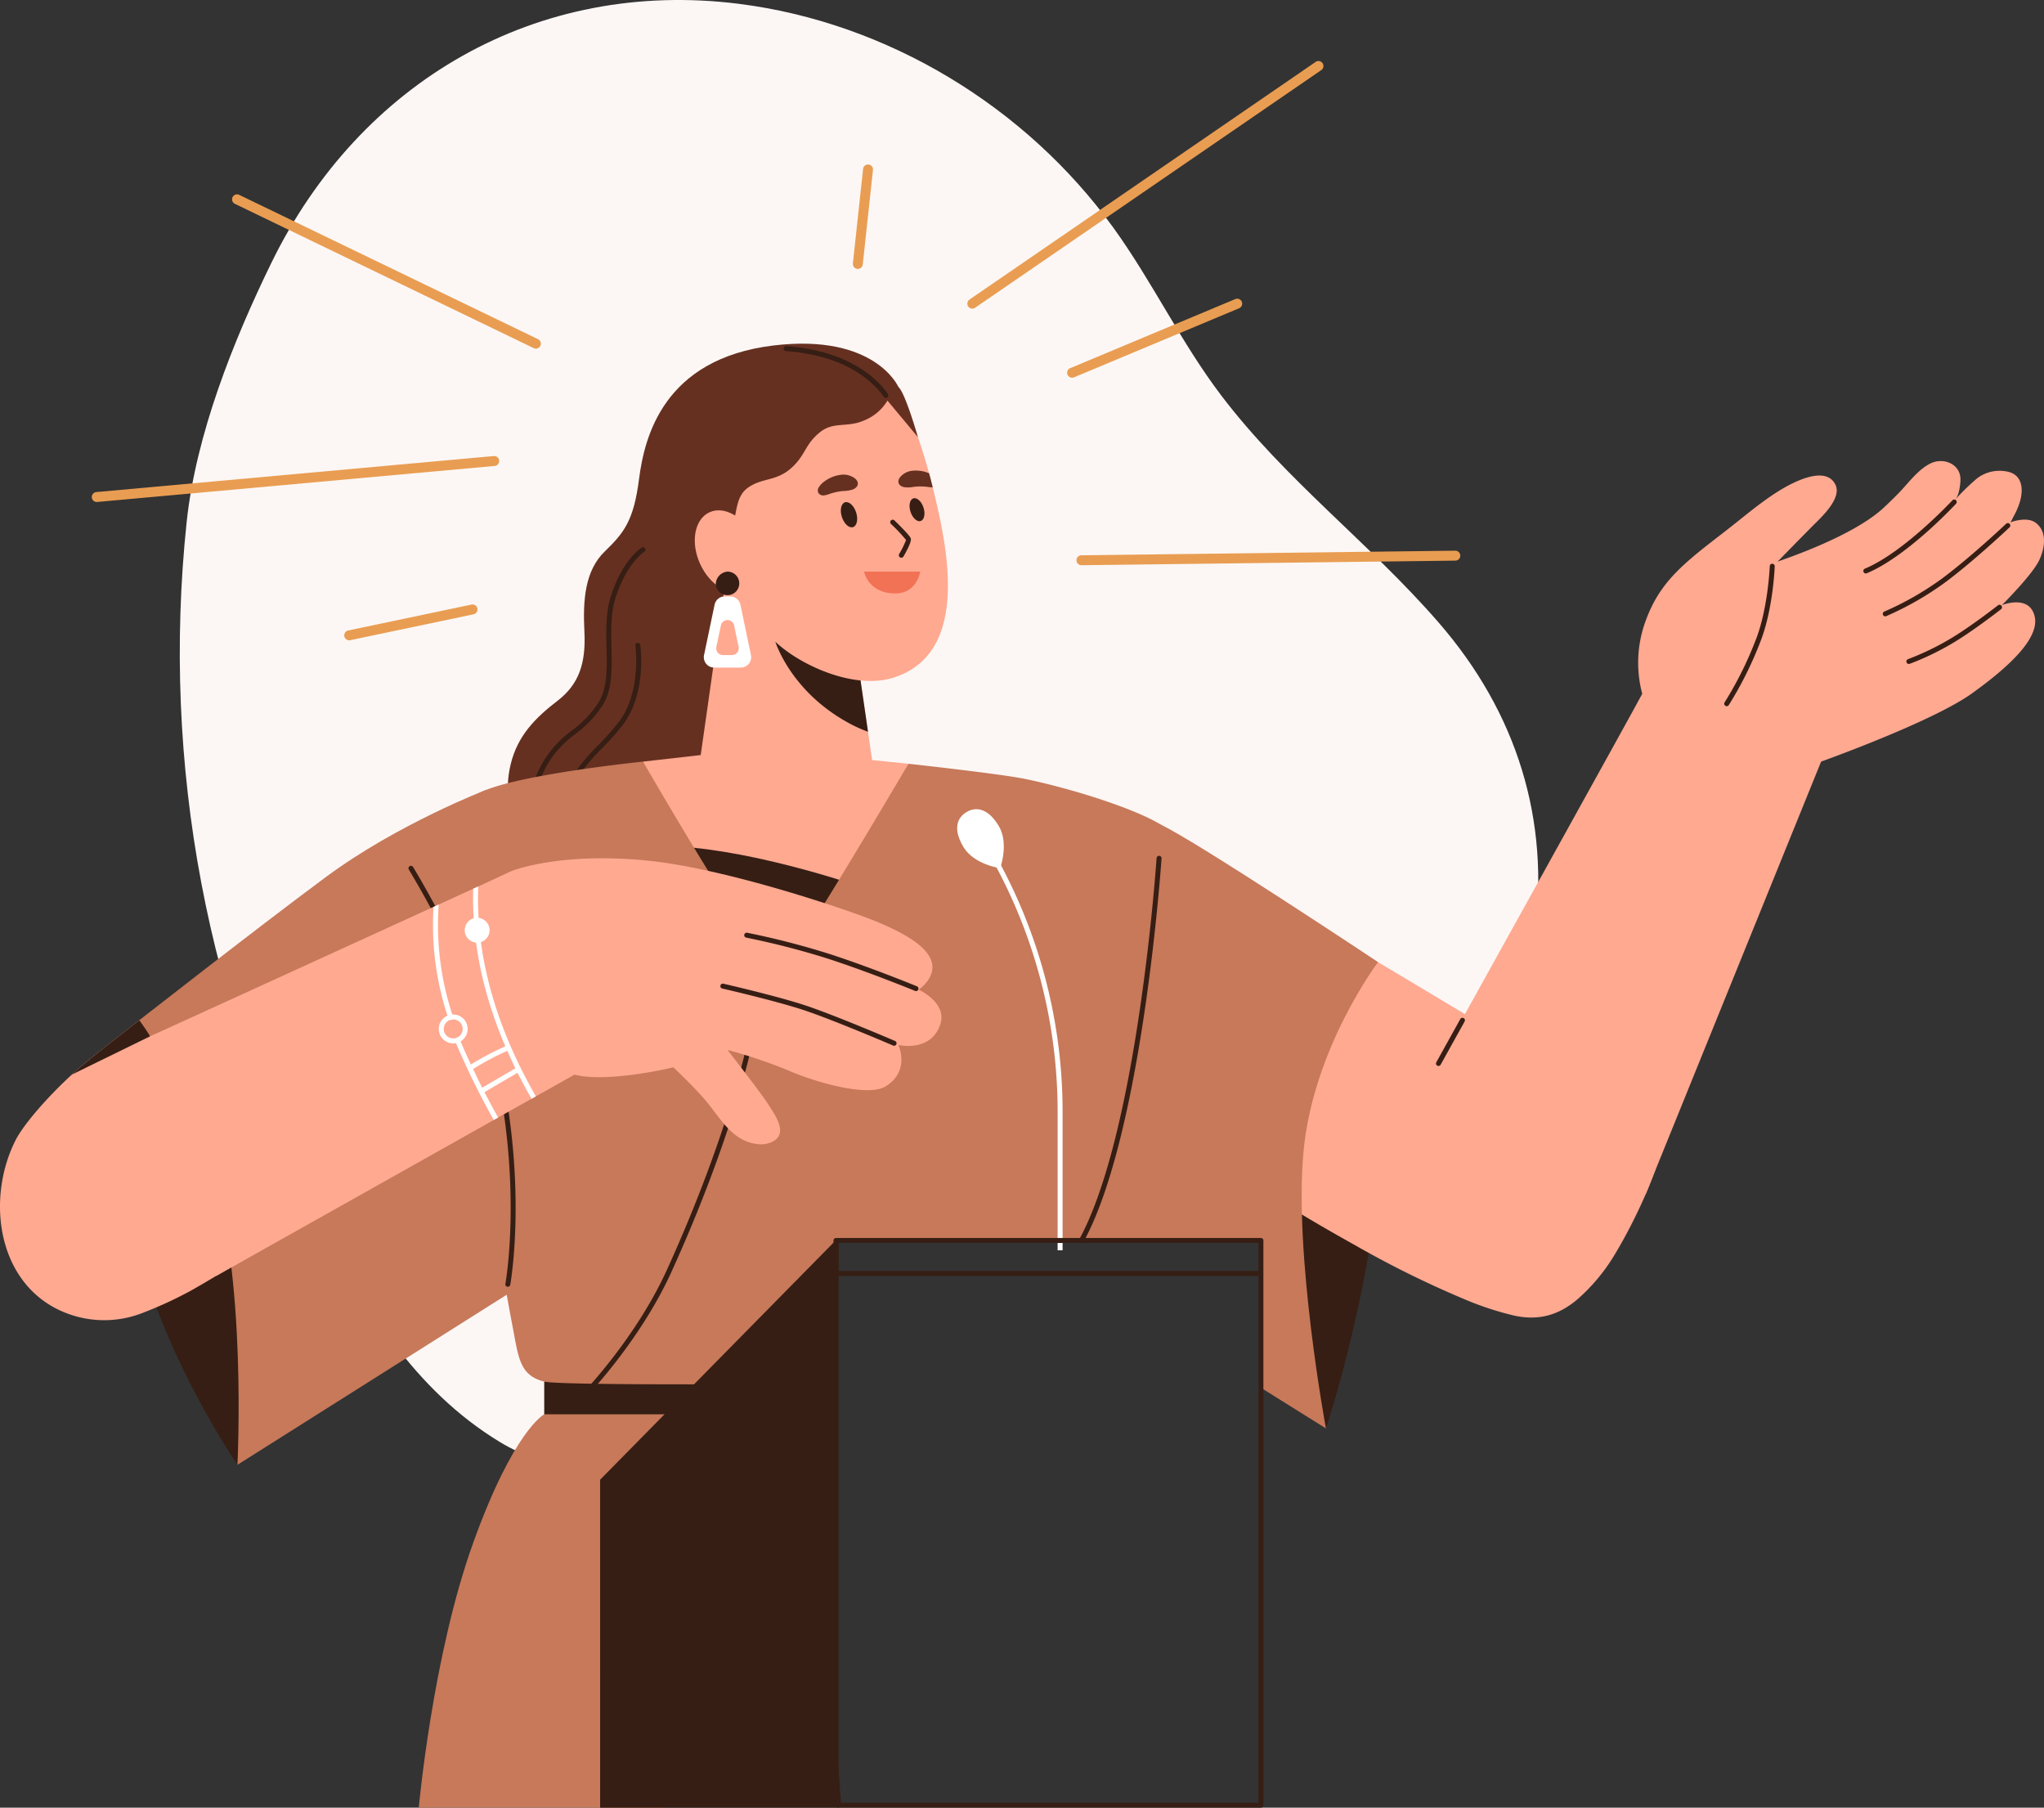 <svg xmlns="http://www.w3.org/2000/svg" width="593.676" height="524.957" viewBox="0 0 593.676 524.957">
  <rect x="0" y="0" width="593.676" height="524.957" fill="#333333" stroke="none"/>
  <g id="Group_15173" data-name="Group 15173" transform="translate(-232.474 -191)">
    <path id="Path_204119" data-name="Path 204119" d="M394.2,342.619c2.678-25.347,13.524-52.592,24.639-75.353,25.651-52.526,77.052-82.575,135.8-75.147,43.072,5.446,83.249,29.8,108.7,64.978,11.348,15.687,19.594,33.261,31.373,48.769,18.627,24.525,43.018,42.781,63.083,65.871,22.751,26.182,32.495,57.319,27.85,91.348-2.591,18.985-11.136,37.7-26.116,49.646-16.955,13.524-40.1,16.94-61.69,14.893-25.691-2.436-50.025-11.724-74.515-20.285-1.18,8.862-3.928,17.616-6.848,25.956h-48.64v75.858c-12.077,5.553-25.387,8-38.6,8.677-15.163.781-30.7.038-43.984-8.017-24.969-15.135-39.585-39.553-52.836-64.687C400.193,484.008,386.775,412.9,394.2,342.619Z" transform="translate(-107.513 0)" fill="#fcf7f5"/>
    <path id="Path_204120" data-name="Path 204120" d="M640.974,1391.053s-8.86,4.57-20.664,37.4-15.772,76.843-15.772,76.843h71.431l25.112-120.856s-43.872-20.882-43.872-20.723S640.974,1391.053,640.974,1391.053Z" transform="translate(-250.43 -789.338)" fill="#c7795a"/>
    <path id="Path_204121" data-name="Path 204121" d="M715.994,1371.484v9.5h69.988s-9.3-32.228-9.882-32.228S715.994,1371.484,715.994,1371.484Z" transform="translate(-325.45 -779.269)" fill="#361e14"/>
    <path id="Path_204122" data-name="Path 204122" d="M368.1,1257.929s-19.842-28.861-28.5-60.969-8.3-42.209-7.937-43.292,37.52-9.531,37.52-9.531,20.924,45.608,20.924,47.772S368.1,1257.929,368.1,1257.929Z" transform="translate(-66.667 -641.543)" fill="#361e14"/>
    <path id="Path_204123" data-name="Path 204123" d="M248.331,1136.151a30.556,30.556,0,0,0,25.9,1.371,116.731,116.731,0,0,0,13.637-6.306,291.149,291.149,0,0,0,29.885-19.366c7.865-5.671,15.643-11.53,23.147-17.678,0,0-1-51.921-1.6-55.009s-37.764-8.182-37.764-8.182c-8.557,6.595-22.67,17.215-27.173,20.621l-1.429,1.068s-10.289,7.98-14.171,11.112c-1.818,1.472-3.637,3.045-5.4,4.646-7.562,6.941-14.156,14.734-16.335,19.005C228.792,1103.609,231.245,1126.944,248.331,1136.151Z" transform="translate(0 -565.379)" fill="#ffa991"/>
    <path id="Path_204124" data-name="Path 204124" d="M296.384,1110.885l22.714-11.111s-.765-2.713-1.717-5.714c-.909.678-1.429,1.068-1.429,1.068s-10.289,7.98-14.171,11.112C299.963,1107.71,298.144,1109.283,296.384,1110.885Z" transform="translate(-43.017 -607.836)" fill="#361e14"/>
    <path id="Path_204125" data-name="Path 204125" d="M1313.05,1090.146c-1.684,49.545-17.2,95.121-17.2,95.121s-7.531-12.947-16.925-28.951v-30.209h-17.835c-9.639-16.2-17.7-29.443-18.392-29.655-1.8-.548-2.525-43.065-2.525-43.065S1314.734,1040.6,1313.05,1090.146Z" transform="translate(-678.27 -579.463)" fill="#361e14"/>
    <path id="Path_204126" data-name="Path 204126" d="M1381.552,1045.65l58.684,35.115s23.33,17.076,22.608,22.367c-.386,2.833-5.529,15.8-12.55,27.423a54.23,54.23,0,0,1-10.807,12.992c-5.561,4.736-11.428,6.282-18.423,4.753a88.882,88.882,0,0,1-14.279-4.688,289.659,289.659,0,0,1-31.925-15.754c-8.479-4.721-16.879-9.632-25.055-14.865,0,0-5.051-51.679-4.81-54.82S1381.552,1045.65,1381.552,1045.65Z" transform="translate(-748.816 -575.252)" fill="#ffa991"/>
    <path id="Path_204127" data-name="Path 204127" d="M1150.391,1044.134h-21.3c-6.1-4.161-9.937-7-9.937-7.581,0-2.886,14.058-52.191,14.058-52.191s23.174-65.778,33.45-60.959,62.885,39.794,62.885,39.794-18.759,24.773-21.646,54.836,6.494,80.57,6.494,80.57-7.8-4.843-18.909-11.815v-43.016h-45.1Z" transform="translate(-596.811 -492.8)" fill="#c7795a"/>
    <path id="Path_204128" data-name="Path 204128" d="M1564.261,803.777c-.24.722-61.811,111.6-61.811,111.6l62.773,33.807,50.987-125.7s-12.026-21.142-13.709-21.382S1564.261,803.777,1564.261,803.777Z" transform="translate(-854.802 -411.304)" fill="#ffa991"/>
    <g id="Group_15145" data-name="Group 15145" transform="translate(649.558 486.573)">
      <path id="Path_204129" data-name="Path 204129" d="M1509.016,1109.111a.721.721,0,0,0,.631-.371l6.959-12.537a.721.721,0,1,0-1.261-.7l-6.959,12.537a.721.721,0,0,0,.28.981A.708.708,0,0,0,1509.016,1109.111Z" transform="translate(-1508.294 -1095.13)" fill="#361e14"/>
    </g>
    <g id="Group_15150" data-name="Group 15150" transform="translate(708.297 324.897)">
      <path id="Path_204130" data-name="Path 204130" d="M1689.131,676.8a35.006,35.006,0,0,1,1.082-21.405c4.313-11.744,11.722-17.02,23.747-26.359,4.845-3.763,9.512-7.8,14.727-11.059,3.462-2.162,13.552-7.849,16.529-1.954,2.016,3.991-4.025,9.461-6.48,11.931-3.968,3.992-11.184,11.388-11.184,11.388s18.212,40.225,17.945,45.276-4.416,11.882-4.416,11.882-33.912,1.911-34.814,2.139S1689.131,676.8,1689.131,676.8Z" transform="translate(-1687.97 -609.228)" fill="#ffa991"/>
      <path id="Path_204131" data-name="Path 204131" d="M1787.544,687.853s32.289-11.521,43.833-19.819,19.859-16.443,18.128-22.638c-1.714-6.133-9.47-2.976-9.47-2.976s8.929-8.839,10.913-13.168,1.894-8.658-1.172-10.823c-2.7-1.909-7.393,0-7.4,0,.351-.144.8-1.271.969-1.576a22.562,22.562,0,0,0,1.819-4.052c1.062-3.258,1.175-7.643-2.736-8.962a10.8,10.8,0,0,0-9.612,1.783,70.475,70.475,0,0,0-6.313,6.133c1.085-1.2,1.466-4.107,1.518-5.62.159-4.686-4.906-6.748-8.721-4.862-3.653,1.8-6.416,5.732-9.2,8.58q-2.122,2.173-4.341,4.247c-10.462,9.741-35.9,17.317-35.9,17.317s-13.89,37.158-12.807,41.488S1787.544,687.853,1787.544,687.853Z" transform="translate(-1734.433 -600.578)" fill="#ffa991"/>
      <g id="Group_15146" data-name="Group 15146" transform="translate(77.884 41.721)">
        <path id="Path_204132" data-name="Path 204132" d="M1926.929,745.4a.715.715,0,0,0,.243-.042,80.035,80.035,0,0,0,13.3-6.5c6.148-3.8,13.164-9.312,13.234-9.367a.721.721,0,0,0-.892-1.134c-.07.055-7.023,5.516-13.1,9.273a78.448,78.448,0,0,1-13.032,6.368.721.721,0,0,0,.243,1.4Z" transform="translate(-1926.208 -728.199)" fill="#361e14"/>
      </g>
      <g id="Group_15147" data-name="Group 15147" transform="translate(24.972 29.816)">
        <path id="Path_204133" data-name="Path 204133" d="M1765.078,733.15a.72.72,0,0,0,.6-.318,106.7,106.7,0,0,0,9.091-18.174c3.747-9.385,4.241-21.612,4.259-22.128a.721.721,0,0,0-1.442-.054c0,.124-.505,12.5-4.158,21.646a105.332,105.332,0,0,1-8.947,17.9.722.722,0,0,0,.6,1.125Z" transform="translate(-1764.357 -691.782)" fill="#361e14"/>
      </g>
      <g id="Group_15148" data-name="Group 15148" transform="translate(71.029 18.007)">
        <path id="Path_204134" data-name="Path 204134" d="M1905.962,682.741a.714.714,0,0,0,.273-.053,89.309,89.309,0,0,0,16.992-9.708c8.237-6.088,18.721-15.974,18.826-16.074a.721.721,0,0,0-.991-1.048c-.1.1-10.527,9.926-18.693,15.963a87.657,87.657,0,0,1-16.68,9.532.722.722,0,0,0,.273,1.389Z" transform="translate(-1905.24 -655.66)" fill="#361e14"/>
      </g>
      <g id="Group_15149" data-name="Group 15149" transform="translate(65.377 11.176)">
        <path id="Path_204135" data-name="Path 204135" d="M1888.674,656.229a.709.709,0,0,0,.278-.056c11.646-4.875,25.347-19.574,25.925-20.2a.722.722,0,1,0-1.059-.981c-.139.15-14.069,15.094-25.423,19.847a.722.722,0,0,0,.278,1.387Z" transform="translate(-1887.953 -634.764)" fill="#361e14"/>
      </g>
    </g>
    <path id="Path_204136" data-name="Path 204136" d="M797.088,508.839s-6.781-15.633-36.364-12.025c-31.953,3.9-37.4,26.664-38.962,38.766s-4.329,15.582-9.981,21.057-6.373,13.893-5.893,23.153-1.563,15.392-7.816,20.2-11.544,9.981-13.589,18.4.361,13.709,0,14.07,55.558-.241,58.083-.962,18.639-5.411,19.481-7.1S797.088,508.839,797.088,508.839Z" transform="translate(-303.679 -205.475)" fill="#663020"/>
    <g id="Group_15151" data-name="Group 15151" transform="translate(398.962 377.682)">
      <path id="Path_204137" data-name="Path 204137" d="M742.464,801.365a.721.721,0,0,0,.606-.328,59.505,59.505,0,0,1,7.16-8.475,77.927,77.927,0,0,0,5.885-6.635c7.046-9.273,5.185-22.7,5.1-23.268a.721.721,0,0,0-1.428.208c.019.133,1.851,13.4-4.822,22.188a77.247,77.247,0,0,1-5.779,6.509,60.651,60.651,0,0,0-7.329,8.686.722.722,0,0,0,.6,1.115Z" transform="translate(-741.744 -762.042)" fill="#361e14"/>
    </g>
    <g id="Group_15152" data-name="Group 15152" transform="translate(386.215 349.902)">
      <path id="Path_204138" data-name="Path 204138" d="M703.475,753.068a.722.722,0,0,0,.72-.7,28.478,28.478,0,0,1,5.618-14.91,30.831,30.831,0,0,1,6.256-6.081,32.5,32.5,0,0,0,7.47-7.651c3.377-4.643,3.232-10.9,3.078-17.523-.115-4.975-.235-10.12,1.233-14.6,3.305-10.091,8.253-13.165,8.3-13.2a.721.721,0,1,0-.745-1.236c-.221.133-5.458,3.386-8.929,13.982-1.546,4.719-1.423,9.99-1.305,15.087.149,6.373.289,12.391-2.8,16.641a30.9,30.9,0,0,1-7.185,7.357,32.431,32.431,0,0,0-6.506,6.329,29.42,29.42,0,0,0-5.927,15.755.721.721,0,0,0,.7.745Z" transform="translate(-702.753 -677.066)" fill="#361e14"/>
    </g>
    <path id="Path_204139" data-name="Path 204139" d="M803.78,727.948s21.087,67.37,25.661,70.011,13.709-2.41,18.038-5.772,33.389-63.607,33.389-63.607l-10.545-1.085-1.2-8.211-2.655-18.255-.375-.418-36.178-40.463-9.38,65.9Z" transform="translate(-384.538 -315.776)" fill="#ffa991"/>
    <path id="Path_204140" data-name="Path 204140" d="M862.83,954.876s-26.913-9.62-50.521-12.036c-15.982-1.635-17.066.491-17.307.972s-2.405,10.1,3.608,14.671S822,970.028,835.917,972.193,862.83,954.876,862.83,954.876Z" transform="translate(-378.243 -505.644)" fill="#361e14"/>
    <path id="Path_204141" data-name="Path 204141" d="M921.341,748.844s4.214,13.824,20.26,23.017a40.962,40.962,0,0,0,6.652,3.131L945.6,756.737l-.375-.418-20.578-13.406Z" transform="translate(-463.666 -371.485)" fill="#361e14"/>
    <path id="Path_204142" data-name="Path 204142" d="M868.482,562.777c.49,16.6,9.567,33.984,15.571,41.17s23.55,16.162,36.018,12.223c22.4-7.114,15.729-37.822,11.386-55.283l-.086-.347c-.1-.433-.217-.851-.318-1.27-.159-.664-.332-1.328-.52-1.977l-.13-.476a174.126,174.126,0,0,0-6.191-18.457c-5.18-13.247-38.573-6.176-38.573-6.176S867.977,546.2,868.482,562.777Z" transform="translate(-428.081 -228.377)" fill="#ffa991"/>
    <path id="Path_204143" data-name="Path 204143" d="M918.613,540.805l-8.842-10.6a13.974,13.974,0,0,1-6.794,5.772c-4.991,2.164-8.839.241-12.763,3.378-4.537,3.627-4.1,6.633-8.432,10.482s-8.237,2.7-12.446,5.6-2.976,8.683-5.141,11.81-8.418,3.058-8.418,3.058,1.563-22.058,2.044-23.02,1.475-5.893,5.488-10.342,12.911-10.582,16.4-12.145,13.469-2.887,16.836-2.646,14.4,2.405,16.4,4.088S918.613,540.805,918.613,540.805Z" transform="translate(-419.536 -222.871)" fill="#663020"/>
    <ellipse id="Ellipse_403" data-name="Ellipse 403" cx="8.728" cy="12.535" rx="8.728" ry="12.535" transform="translate(430.608 343.415) rotate(-24.673)" fill="#ffa991"/>
    <path id="Path_204144" data-name="Path 204144" d="M1040.847,637.489c.591,1.816,1.914,3.013,2.954,2.674s1.406-2.085.815-3.9-1.913-3.013-2.954-2.674S1040.256,635.673,1040.847,637.489Z" transform="translate(-543.914 -297.861)" fill="#361e14"/>
    <path id="Path_204145" data-name="Path 204145" d="M979.814,641.337c.648,1.991,2.1,3.3,3.239,2.933s1.541-2.287.893-4.278-2.1-3.3-3.239-2.932S979.166,639.346,979.814,641.337Z" transform="translate(-502.815 -300.194)" fill="#361e14"/>
    <g id="Group_15153" data-name="Group 15153" transform="translate(491.021 341.897)">
      <path id="Path_204146" data-name="Path 204146" d="M1026.592,663.643a.721.721,0,0,0,.626-.362c2.447-4.249,2.189-5.023,2.1-5.278-.259-.773-3.088-3.6-4.752-5.219a.722.722,0,0,0-1.006,1.034,47.252,47.252,0,0,1,4.4,4.673,26,26,0,0,1-2,4.07.722.722,0,0,0,.624,1.082Z" transform="translate(-1023.345 -652.579)" fill="#361e14"/>
    </g>
    <path id="Path_204147" data-name="Path 204147" d="M1016.48,698.771h-16.324s1.147,6.34,9.1,6.34C1015.533,705.111,1016.48,698.771,1016.48,698.771Z" transform="translate(-516.716 -341.773)" fill="#f27255"/>
    <path id="Path_204148" data-name="Path 204148" d="M959.288,616.395a1.616,1.616,0,0,0-.054,1.591,1.683,1.683,0,0,0,1.522.687,6.134,6.134,0,0,0,1.691-.433,17.176,17.176,0,0,1,4.047-.856,9.309,9.309,0,0,0,2.732-.442c1.655-.675,1.957-2.127.586-3.225a5.505,5.505,0,0,0-3.984-1.046,10.1,10.1,0,0,0-4.982,2.027A5.713,5.713,0,0,0,959.288,616.395Z" transform="translate(-489.047 -283.799)" fill="#663020"/>
    <path id="Path_204149" data-name="Path 204149" d="M1032.418,613.839a9.146,9.146,0,0,0,2.728-.115,16,16,0,0,1,4.07.029,7.6,7.6,0,0,0,1.4.1l-.086-.347c-.1-.433-.217-.851-.318-1.27-.159-.664-.332-1.328-.52-1.977-.043-.159-.086-.317-.13-.476a9.958,9.958,0,0,0-4.719-.751,5.451,5.451,0,0,0-3.637,1.8C1030.11,612.179,1030.687,613.521,1032.418,613.839Z" transform="translate(-537.239 -281.344)" fill="#663020"/>
    <path id="Path_204150" data-name="Path 204150" d="M860.79,741.492h7.735a3.018,3.018,0,0,0,2.944-3.637l-3.059-14.618a3.026,3.026,0,0,0-2.958-2.4h-1.588a3.014,3.014,0,0,0-2.958,2.4l-3.059,14.618A3.01,3.01,0,0,0,860.79,741.492Zm.635-6,1.313-6.234a1.961,1.961,0,0,1,3.839,0l1.313,6.234a1.975,1.975,0,0,1-1.934,2.367h-2.612A1.966,1.966,0,0,1,861.425,735.489Z" transform="translate(-420.883 -356.629)" fill="#fff"/>
    <path id="Path_204151" data-name="Path 204151" d="M868.471,702.694a3.419,3.419,0,1,0,3.382-3.923A3.683,3.683,0,0,0,868.471,702.694Z" transform="translate(-428.08 -341.773)" fill="#361e14"/>
    <path id="Path_204152" data-name="Path 204152" d="M640.011,875.743c12.266-4.81,45.534-8.2,45.534-8.2s36.239,62.8,39.666,60.631,37.422-60,37.422-60,26.606,2.884,34.1,4.442c16.054,3.337,41.938,11.695,43.382,17.226.951,3.646-11.573,71-20.224,116.5h-.008v.045l-.06.316H741.776V1020.3a1.487,1.487,0,0,0-.453.983,1.766,1.766,0,0,0,.453,1.311v1.462l-1.377.086-12.573,24.171c-34.7.169-67.668.1-70.98-.727-7.215-1.8-7.456-6.975-9.26-16.355-1.523-7.922-15.272-83.577-18.158-110.273S627.745,880.553,640.011,875.743Z" transform="translate(-266.303 -455.371)" fill="#c7795a"/>
    <g id="Group_15154" data-name="Group 15154" transform="translate(401.657 492.552)">
      <path id="Path_204153" data-name="Path 204153" d="M750.71,1217.532a.721.721,0,0,0,.518-.219c.154-.158,15.5-16.09,24.576-36.04,18.083-39.734,23.568-66.722,23.621-66.989a.721.721,0,1,0-1.415-.282c-.053.266-5.511,27.106-23.519,66.673-8.973,19.716-24.147,35.475-24.3,35.633a.722.722,0,0,0,.518,1.224Z" transform="translate(-749.988 -1113.42)" fill="#361e14"/>
    </g>
    <g id="Group_15155" data-name="Group 15155" transform="translate(545.863 439.529)">
      <path id="Path_204154" data-name="Path 204154" d="M1191.823,1063.662a.721.721,0,0,0,.634-.376c17.194-31.521,22.571-110.5,22.623-111.291a.721.721,0,0,0-.673-.767.729.729,0,0,0-.767.673c-.052.79-5.408,79.451-22.45,110.7a.721.721,0,0,0,.633,1.067Z" transform="translate(-1191.102 -951.227)" fill="#361e14"/>
    </g>
    <g id="Group_15160" data-name="Group 15160" transform="translate(406.778 425.991)">
      <g id="Group_15157" data-name="Group 15157" transform="translate(103.705)">
        <g id="Group_15156" data-name="Group 15156" transform="translate(8.105 10.242)">
          <path id="Path_204155" data-name="Path 204155" d="M1128.74,1059.007h1.443V1018.7a152.144,152.144,0,0,0-19.68-74.763l-1.579-2.79-1.256.71,1.579,2.79a150.7,150.7,0,0,1,19.493,74.052Z" transform="translate(-1107.669 -941.146)" fill="#fff"/>
        </g>
        <path id="Path_204156" data-name="Path 204156" d="M1084.713,920.825c3.057,5.083,10.651,6.126,10.651,6.126s2.639-7.2-.417-12.281-6.551-5.707-9.377-4.008S1081.657,915.742,1084.713,920.825Z" transform="translate(-1082.877 -909.815)" fill="#fff"/>
      </g>
      <g id="Group_15158" data-name="Group 15158" transform="translate(62.498 124.53)">
        <path id="Path_204157" data-name="Path 204157" d="M962.879,1455.508l-6.047-87.724a.759.759,0,0,1,0-.106l5.166-65.2.113-1.372.014-9.647a.72.72,0,0,1,.721-.718h123.411a.72.72,0,0,1,.721.719v164a.72.72,0,0,1-.721.718H963.6A.721.721,0,0,1,962.879,1455.508Zm122.658-163.329H963.567l-.015,8.986-5.277,66.574,6,87h121.265Z" transform="translate(-956.831 -1290.742)" fill="#361e14"/>
      </g>
      <path id="Path_204158" data-name="Path 204158" d="M765.654,1457.882H834.92V1293.959a.683.683,0,0,0-1.17-.479l-68.1,69.161Z" transform="translate(-765.654 -1167.916)" fill="#361e14"/>
      <g id="Group_15159" data-name="Group 15159" transform="translate(67.318 134.116)">
        <rect id="Rectangle_4541" data-name="Rectangle 4541" width="124.608" height="1.443" fill="#361e14"/>
      </g>
    </g>
    <path id="Path_204159" data-name="Path 204159" d="M457.013,892.626S431.279,902.487,410.354,918s-54.114,41.55-54.114,41.55,9.741,12.2,20.564,42.508,7.937,86.583,7.937,86.583l89.108-56.279Z" transform="translate(-83.305 -472.254)" fill="#c7795a"/>
    <g id="Group_15161" data-name="Group 15161" transform="translate(351.1 442.406)">
      <path id="Path_204160" data-name="Path 204160" d="M624.21,1082.3a.722.722,0,0,0,.709-.589c.053-.285,5.209-28.963-3.55-66.472-5.424-23.23-24.5-54.552-24.693-54.865a.722.722,0,0,0-1.23.754c.191.311,19.147,31.436,24.518,54.439,8.691,37.219,3.589,65.6,3.536,65.88a.723.723,0,0,0,.578.842A.827.827,0,0,0,624.21,1082.3Z" transform="translate(-595.339 -960.026)" fill="#361e14"/>
    </g>
    <path id="Path_204161" data-name="Path 204161" d="M365.863,1012.9l19.178,69.613,80.624-45.3,1.27-.722,9.712-5.455,1.256-.693,17.576-9.885s8.153-32.916,6.941-34.114-31.761-21.357-31.761-21.357c-.116.072-3.709,1.732-9.5,4.4-.476.2-.952.433-1.457.664-2.915,1.328-6.306,2.886-10.029,4.589-.491.231-1,.462-1.5.678C417.38,989.42,365.863,1012.9,365.863,1012.9Z" transform="translate(-89.782 -520.961)" fill="#ffa991"/>
    <path id="Path_204162" data-name="Path 204162" d="M682.4,957.2S696.031,951.532,722,954.1c23.114,2.285,59.709,14.749,67.285,18s14.07,6.915,15.333,11.484-3.788,8-3.788,8,8.26,3.726,6.313,9.921c-2.646,8.418-12.219,6.133-12.219,6.133s3.55,7.409-3.593,11.973c-5.353,3.42-21.527-1.511-28.382-4.577a147.11,147.11,0,0,0-17.661-5.952s9.724,12.446,11.889,15.873c2.011,3.186,6.138,8.7.7,11.009a8.072,8.072,0,0,1-4.23.417c-7.387-1-10.791-8.168-15.238-13.23-3.573-4.068-8.832-9.019-8.832-9.019s-20.2,4.946-29.763,1.841-18.76-17.174-19.3-21.323S682.4,957.2,682.4,957.2Z" transform="translate(-301.519 -513.182)" fill="#ffa991"/>
    <g id="Group_15162" data-name="Group 15162" transform="translate(441.701 476.65)">
      <path id="Path_204163" data-name="Path 204163" d="M922.937,1082.815a.722.722,0,0,0,.285-1.385c-.18-.077-18.046-7.741-26.518-10.485s-23.195-6.116-23.342-6.15a.721.721,0,1,0-.321,1.406c.147.034,14.809,3.392,23.218,6.116s26.215,10.362,26.394,10.439A.733.733,0,0,0,922.937,1082.815Z" transform="translate(-872.479 -1064.776)" fill="#361e14"/>
    </g>
    <g id="Group_15163" data-name="Group 15163" transform="translate(448.626 461.86)">
      <path id="Path_204164" data-name="Path 204164" d="M943.569,1036.489a.722.722,0,0,0,.274-1.389c-.135-.056-13.631-5.586-25.426-9.4a230.7,230.7,0,0,0-23.9-6.155.722.722,0,0,0-.272,1.418,229.062,229.062,0,0,1,23.725,6.11c11.741,3.8,25.187,9.306,25.322,9.361A.706.706,0,0,0,943.569,1036.489Z" transform="translate(-893.664 -1019.534)" fill="#361e14"/>
    </g>
    <path id="Path_204165" data-name="Path 204165" d="M621.6,1027.522c.289.88,1.688.49,1.385-.39a83.659,83.659,0,0,1-4.17-32.613c-.491.231-1,.462-1.5.678A84.776,84.776,0,0,0,621.6,1027.522Z" transform="translate(-258.919 -540.838)" fill="#fff"/>
    <path id="Path_204166" data-name="Path 204166" d="M637.111,1023.692a227.208,227.208,0,0,0,11.083,22.584l1.27-.722c-1.371-2.424-2.684-4.892-3.969-7.374q4.805-2.814,9.625-5.614,1.905,3.81,4.055,7.533l1.256-.693c-10.707-18.644-17.576-39.395-16.74-60.954-.476.2-.952.433-1.457.664-.476,15.859,3.132,31.286,9.322,45.759a82.736,82.736,0,0,0-10,5.282q-1.667-3.551-3.2-7.187C637.992,1022.119,636.751,1022.855,637.111,1023.692Zm5.08,7.778a80.931,80.931,0,0,1,9.943-5.281c.751,1.7,1.53,3.406,2.338,5.079q-4.827,2.814-9.639,5.628C643.922,1035.092,643.057,1033.288,642.191,1031.469Z" transform="translate(-272.312 -530.023)" fill="#fff"/>
    <g id="Group_15164" data-name="Group 15164" transform="translate(359.913 485.61)">
      <path id="Path_204167" data-name="Path 204167" d="M622.3,1096.377a4.194,4.194,0,1,1,4.194,4.194A4.2,4.2,0,0,1,622.3,1096.377Zm1.443,0a2.751,2.751,0,1,0,2.751-2.751A2.754,2.754,0,0,0,623.742,1096.377Z" transform="translate(-622.299 -1092.183)" fill="#fff"/>
    </g>
    <path id="Path_204168" data-name="Path 204168" d="M645.368,1009.9a3.608,3.608,0,1,1,3.608,3.608A3.608,3.608,0,0,1,645.368,1009.9Z" transform="translate(-277.913 -548.761)" fill="#fff"/>
    <g id="Group_15165" data-name="Group 15165" transform="translate(460.081 291.519)">
      <path id="Path_204169" data-name="Path 204169" d="M958.375,513.539a.722.722,0,0,0,.621-1.087c-.175-.3-4.417-7.341-16.049-11.35a54.272,54.272,0,0,0-13.49-2.624.737.737,0,0,0-.754.687.721.721,0,0,0,.686.755,53.8,53.8,0,0,1,13.088,2.547c11.092,3.823,15.235,10.649,15.276,10.718A.722.722,0,0,0,958.375,513.539Z" transform="translate(-928.701 -498.477)" fill="#361e14"/>
    </g>
    <g id="Group_15166" data-name="Group 15166" transform="translate(545.142 350.918)">
      <path id="Path_204170" data-name="Path 204170" d="M1190.339,684.4h.018l108.571-1.338a1.443,1.443,0,0,0-.017-2.886h-.018l-108.571,1.338a1.443,1.443,0,0,0,.018,2.886Z" transform="translate(-1188.896 -680.173)" fill="#e99d52"/>
    </g>
    <g id="Group_15167" data-name="Group 15167" transform="translate(542.425 277.73)">
      <path id="Path_204171" data-name="Path 204171" d="M1182.027,479.259a1.44,1.44,0,0,0,.556-.113l47.981-20.075a1.443,1.443,0,0,0-1.113-2.662l-47.982,20.074a1.443,1.443,0,0,0,.557,2.775Z" transform="translate(-1180.583 -456.298)" fill="#e99d52"/>
    </g>
    <g id="Group_15168" data-name="Group 15168" transform="translate(513.443 208.724)">
      <path id="Path_204172" data-name="Path 204172" d="M1093.376,317.108a1.435,1.435,0,0,0,.815-.253l100.533-69.006a1.443,1.443,0,1,0-1.633-2.38l-100.533,69.006a1.443,1.443,0,0,0,.818,2.633Z" transform="translate(-1091.932 -245.216)" fill="#e99d52"/>
    </g>
    <g id="Group_15169" data-name="Group 15169" transform="translate(299.872 247.445)">
      <path id="Path_204173" data-name="Path 204173" d="M526.884,408.457a1.443,1.443,0,0,0,.628-2.742l-86.8-41.909a1.443,1.443,0,0,0-1.254,2.6l86.8,41.909A1.431,1.431,0,0,0,526.884,408.457Z" transform="translate(-438.637 -363.661)" fill="#e99d52"/>
    </g>
    <g id="Group_15170" data-name="Group 15170" transform="translate(259.132 323.432)">
      <path id="Path_204174" data-name="Path 204174" d="M315.46,609.442c.044,0,.087,0,.132-.006l115.444-10.462a1.443,1.443,0,0,0-.261-2.875L315.331,606.562a1.443,1.443,0,0,0,.129,2.88Z" transform="translate(-314.018 -596.096)" fill="#e99d52"/>
    </g>
    <g id="Group_15171" data-name="Group 15171" transform="translate(332.459 366.532)">
      <path id="Path_204175" data-name="Path 204175" d="M539.759,738.347a1.465,1.465,0,0,0,.3-.031l35.84-7.525a1.443,1.443,0,0,0-.593-2.824l-35.84,7.525a1.443,1.443,0,0,0,.3,2.855Z" transform="translate(-538.318 -727.934)" fill="#e99d52"/>
    </g>
    <g id="Group_15172" data-name="Group 15172" transform="translate(480.188 238.789)">
      <path id="Path_204176" data-name="Path 204176" d="M991.651,367.484a1.442,1.442,0,0,0,1.433-1.288l2.956-27.418a1.443,1.443,0,1,0-2.869-.31l-2.956,27.418a1.443,1.443,0,0,0,1.28,1.59A1.489,1.489,0,0,0,991.651,367.484Z" transform="translate(-990.207 -337.181)" fill="#e99d52"/>
    </g>
  </g>
</svg>
